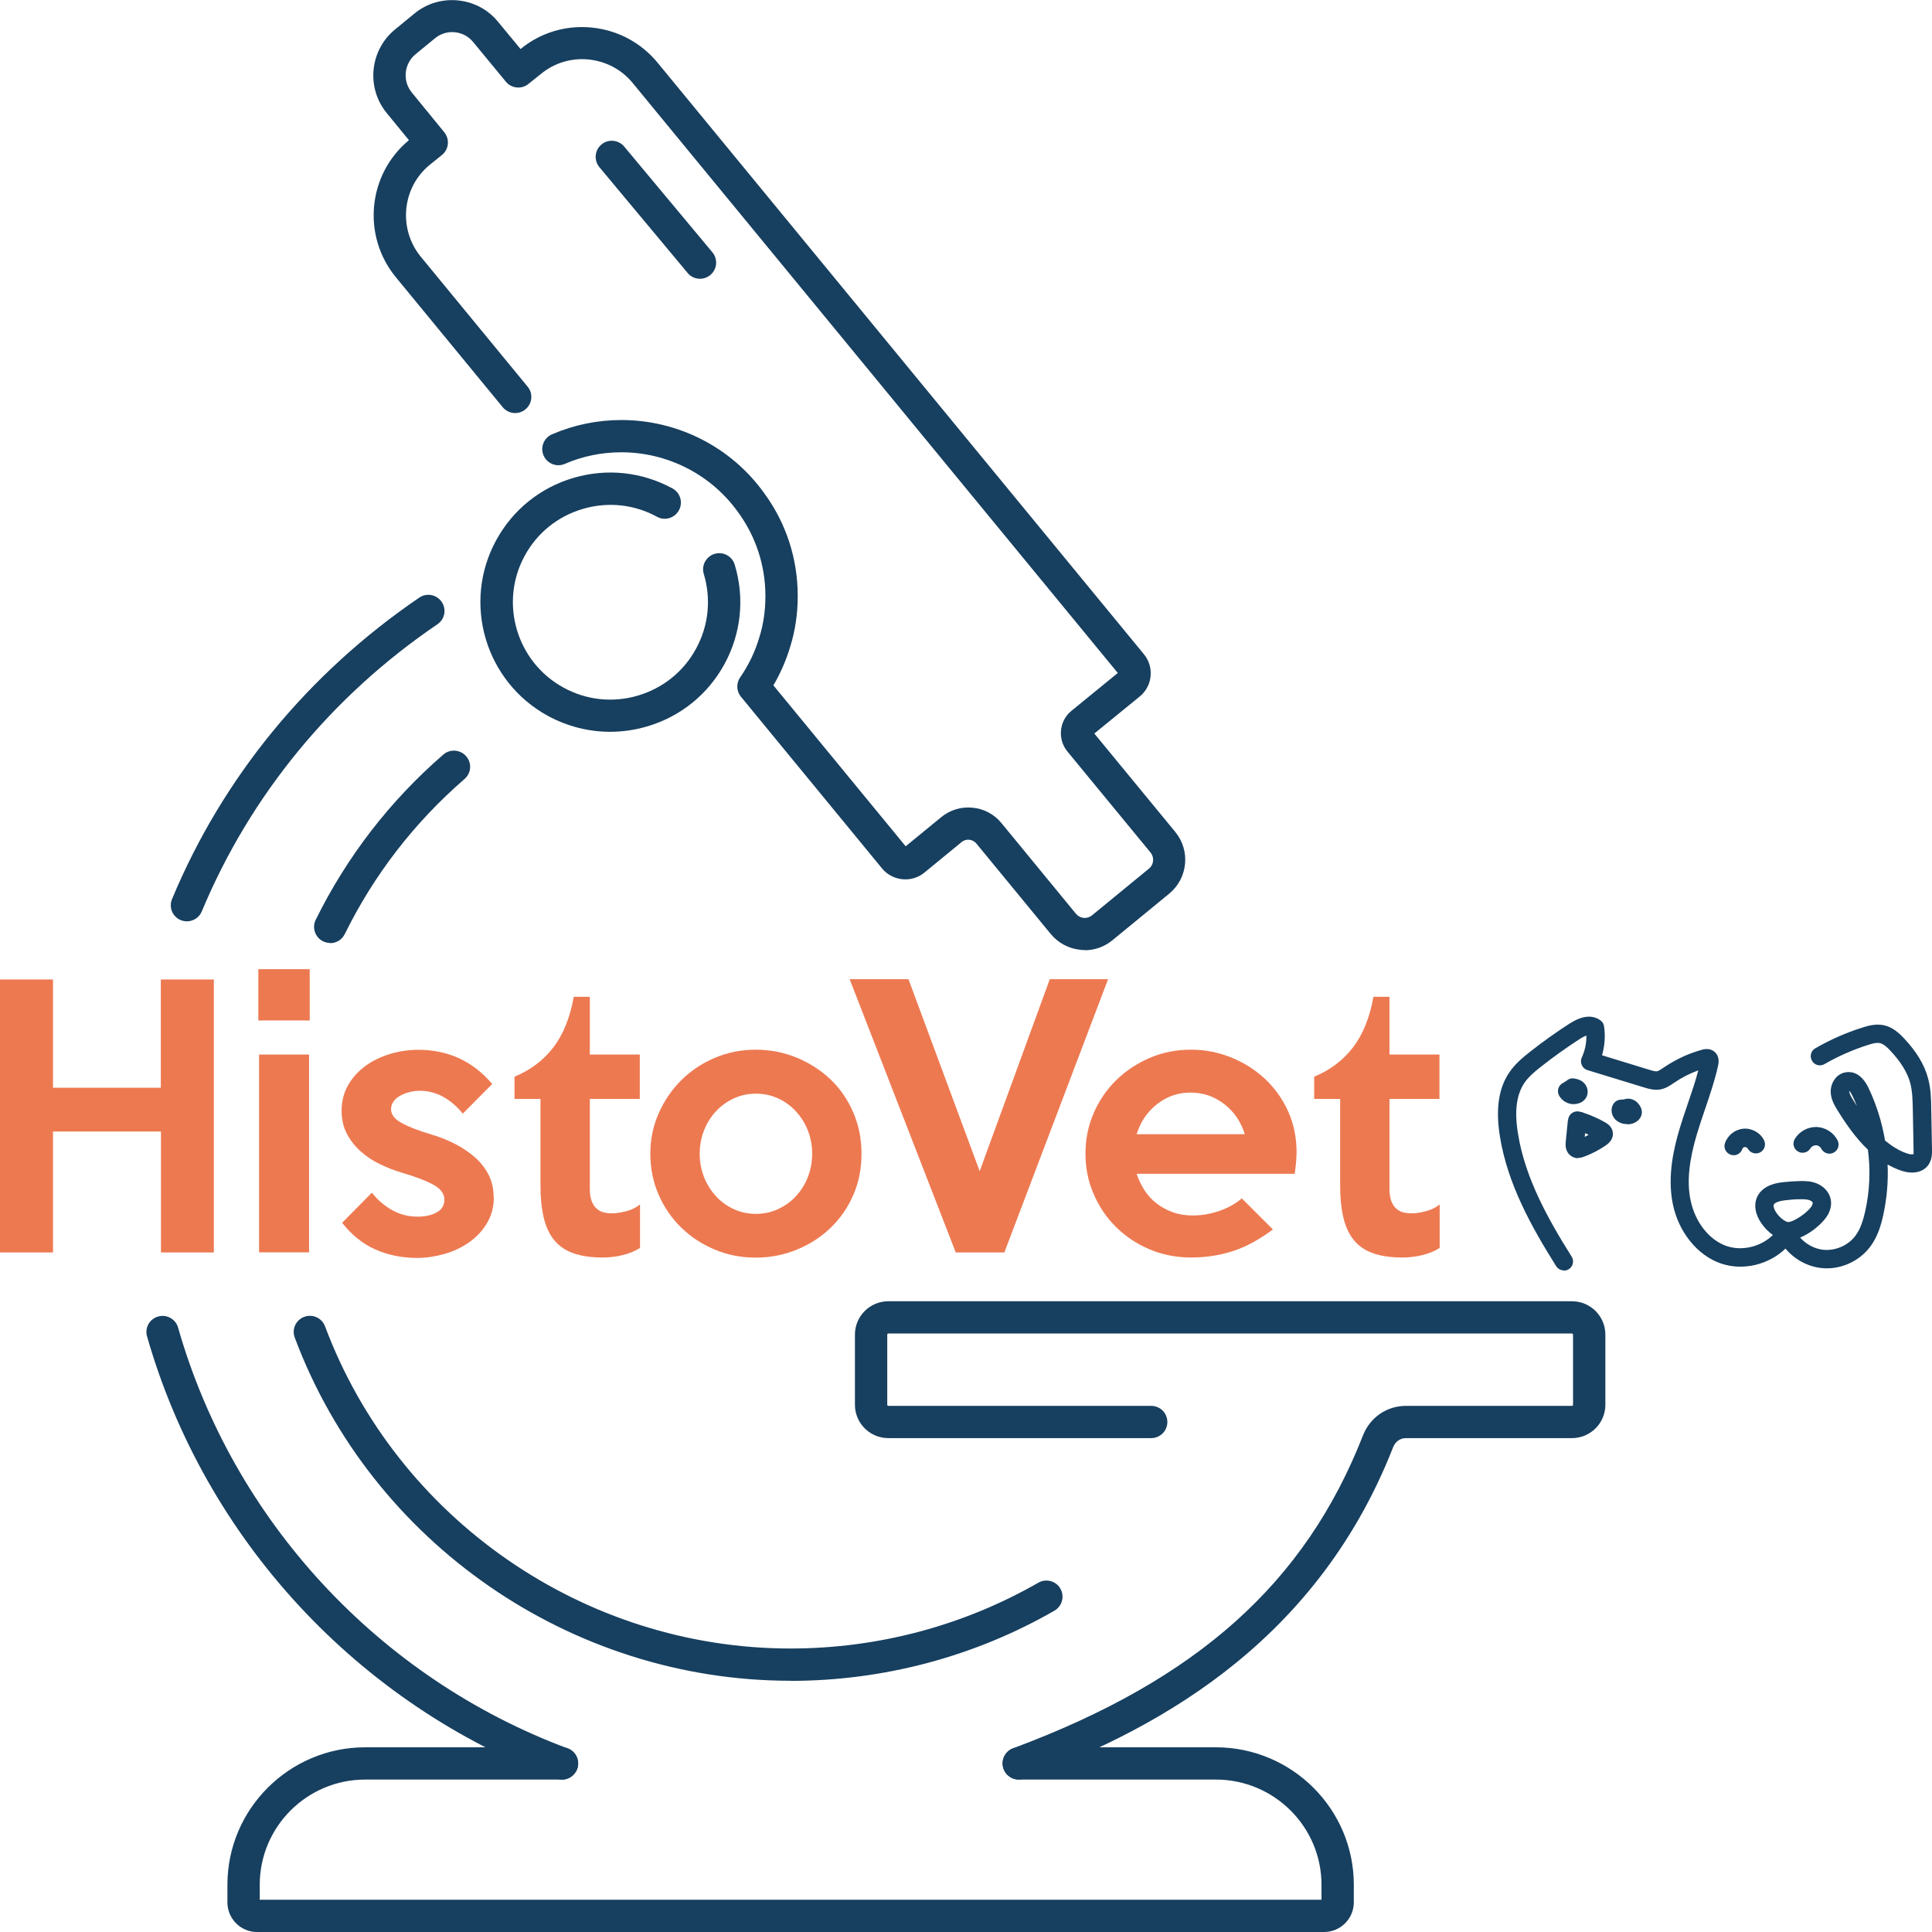 <svg width="166" height="166" viewBox="0 0 166 166" fill="none" xmlns="http://www.w3.org/2000/svg">
	<g clip-path="url(#clip0_27_333)">
		<path d="M52.418 62.877C50.576 62.877 48.752 62.415 47.095 61.519C41.69 58.582 39.691 51.802 42.634 46.416C44.059 43.802 46.42 41.9 49.28 41.059C52.14 40.218 55.157 40.542 57.777 41.964C58.453 42.334 58.703 43.174 58.332 43.849C57.962 44.523 57.12 44.772 56.453 44.403C54.491 43.331 52.223 43.091 50.076 43.728C47.928 44.357 46.151 45.788 45.087 47.747C42.875 51.792 44.383 56.891 48.438 59.09C50.4 60.161 52.668 60.401 54.815 59.764C56.962 59.127 58.74 57.704 59.804 55.737C60.887 53.76 61.118 51.478 60.471 49.317C60.248 48.587 60.665 47.811 61.396 47.59C62.127 47.368 62.905 47.783 63.127 48.513C63.997 51.386 63.682 54.425 62.248 57.058C60.822 59.672 58.462 61.575 55.602 62.415C54.556 62.72 53.491 62.877 52.436 62.877H52.418Z" fill="#173F5F"/>
		<path d="M93.21 81.628C93.08 81.628 92.96 81.628 92.83 81.61C91.83 81.508 90.923 81.028 90.284 80.252L83.888 72.474C83.74 72.29 83.518 72.179 83.287 72.151C83.046 72.123 82.815 72.197 82.63 72.345L79.399 74.996C78.316 75.864 76.715 75.707 75.817 74.654L63.664 59.866C63.266 59.385 63.247 58.702 63.599 58.194C64.33 57.141 64.886 55.977 65.256 54.721C65.598 53.621 65.765 52.448 65.765 51.211C65.765 48.587 64.941 46.084 63.395 43.978C61.091 40.773 57.36 38.861 53.389 38.861C51.696 38.861 50.066 39.193 48.53 39.858C47.827 40.163 47.012 39.84 46.706 39.138C46.401 38.436 46.725 37.623 47.428 37.318C49.317 36.505 51.316 36.089 53.389 36.089C58.249 36.089 62.831 38.426 65.645 42.352C67.542 44.929 68.542 47.996 68.542 51.211C68.542 52.716 68.329 54.166 67.912 55.515C67.561 56.697 67.07 57.834 66.45 58.886L77.817 72.715L80.871 70.211C81.63 69.592 82.583 69.297 83.565 69.398C84.546 69.491 85.425 69.962 86.045 70.719L92.441 78.506C92.608 78.709 92.849 78.839 93.108 78.866C93.367 78.894 93.626 78.811 93.83 78.645L98.717 74.636C99.143 74.294 99.198 73.666 98.856 73.25L91.719 64.577C91.293 64.059 91.099 63.413 91.164 62.748C91.229 62.083 91.553 61.482 92.071 61.066L96.042 57.824L54.361 7.131C53.408 5.967 52.047 5.256 50.548 5.108C49.067 4.97 47.614 5.413 46.475 6.355L45.401 7.214C44.809 7.695 43.939 7.602 43.458 7.011L40.662 3.621C40.264 3.131 39.709 2.836 39.089 2.771C38.469 2.706 37.858 2.891 37.376 3.288L35.71 4.655C34.711 5.478 34.562 6.956 35.386 7.953L38.172 11.362C38.404 11.648 38.515 12.018 38.478 12.387C38.441 12.756 38.256 13.089 37.969 13.32L36.913 14.17C34.544 16.119 34.192 19.657 36.154 22.058L45.337 33.226C45.827 33.817 45.735 34.695 45.142 35.175C44.55 35.664 43.67 35.572 43.189 34.981L34.007 23.813C31.082 20.248 31.591 14.973 35.136 12.045L33.23 9.717C31.443 7.537 31.767 4.314 33.942 2.531L35.608 1.164C36.664 0.296 37.996 -0.102 39.366 0.037C40.727 0.176 41.949 0.831 42.81 1.894L44.726 4.212C46.42 2.817 48.586 2.152 50.807 2.365C53.047 2.577 55.065 3.649 56.5 5.385L98.291 56.217C99.18 57.298 99.032 58.914 97.967 59.81L94.024 63.025L100.985 71.486C102.299 73.084 102.068 75.458 100.466 76.779L95.579 80.788C94.903 81.342 94.061 81.647 93.191 81.647L93.21 81.628Z" fill="#173F5F"/>
		<path d="M113.768 166H22.076C20.678 166 19.54 164.855 19.54 163.451V161.945C19.54 155.433 24.853 150.131 31.378 150.131H48.289C49.058 150.131 49.678 150.75 49.678 151.516C49.678 152.283 49.058 152.902 48.289 152.902H31.378C26.38 152.902 22.317 156.957 22.317 161.945V163.229H113.545V161.945C113.545 156.957 109.473 152.902 104.465 152.902H87.536C86.767 152.902 86.147 152.283 86.147 151.516C86.147 150.75 86.767 150.131 87.536 150.131H104.465C111 150.131 116.322 155.433 116.322 161.945V163.451C116.322 164.855 115.174 166 113.768 166Z" fill="#173F5F"/>
		<path d="M28.37 81.019C28.166 81.019 27.954 80.972 27.759 80.88C27.074 80.538 26.787 79.707 27.13 79.023C29.814 73.592 33.498 68.816 38.089 64.835C38.663 64.336 39.542 64.392 40.051 64.974C40.56 65.556 40.496 66.424 39.913 66.932C35.599 70.673 32.137 75.153 29.62 80.261C29.379 80.751 28.889 81.037 28.37 81.037V81.019Z" fill="#173F5F"/>
		<path d="M67.922 144.413C49.048 144.413 31.924 132.562 25.325 114.928C25.056 114.208 25.417 113.413 26.139 113.145C26.861 112.877 27.657 113.238 27.926 113.958C34.127 130.52 50.196 141.642 67.922 141.642C75.419 141.642 82.778 139.683 89.211 135.989C89.877 135.61 90.729 135.832 91.108 136.497C91.488 137.162 91.266 138.002 90.599 138.39C83.75 142.335 75.9 144.422 67.922 144.422V144.413Z" fill="#173F5F"/>
		<path d="M16.059 79.162C15.884 79.162 15.698 79.125 15.532 79.06C14.819 78.765 14.486 77.952 14.782 77.25C19.133 66.793 26.482 57.843 36.025 51.349C36.654 50.915 37.525 51.081 37.95 51.718C38.385 52.347 38.219 53.215 37.58 53.64C28.481 59.819 21.484 68.355 17.337 78.312C17.115 78.848 16.596 79.162 16.05 79.162H16.059Z" fill="#173F5F"/>
		<path d="M48.289 152.902C48.132 152.902 47.965 152.874 47.808 152.819C30.767 146.464 17.624 132.266 12.635 114.826C12.422 114.087 12.848 113.321 13.588 113.118C14.329 112.905 15.097 113.339 15.3 114.069C20.04 130.659 32.554 144.173 48.771 150.223C49.493 150.491 49.854 151.285 49.585 152.006C49.372 152.56 48.845 152.911 48.28 152.911L48.289 152.902Z" fill="#173F5F"/>
		<path d="M87.535 152.902C86.971 152.902 86.443 152.56 86.23 151.997C85.962 151.276 86.332 150.482 87.045 150.214C102.854 144.33 112.129 136.044 117.109 123.334C117.711 121.791 119.155 120.794 120.793 120.794H135.066C135.121 120.794 135.158 120.747 135.158 120.701V114.669C135.158 114.614 135.112 114.577 135.066 114.577H76.326C76.271 114.577 76.234 114.623 76.234 114.669V120.701C76.234 120.757 76.28 120.794 76.326 120.794H98.911C99.68 120.794 100.3 121.412 100.3 122.179C100.3 122.946 99.68 123.565 98.911 123.565H76.326C74.743 123.565 73.457 122.281 73.457 120.701V114.669C73.457 113.09 74.743 111.806 76.326 111.806H135.066C136.649 111.806 137.935 113.09 137.935 114.669V120.701C137.935 122.281 136.649 123.565 135.066 123.565H120.793C120.312 123.565 119.886 123.87 119.701 124.341C112.842 141.854 98.328 148.976 88.017 152.809C87.859 152.865 87.693 152.893 87.535 152.893V152.902Z" fill="#173F5F"/>
		<path d="M60.147 23.952C59.749 23.952 59.351 23.785 59.082 23.453L51.501 14.364C51.011 13.773 51.094 12.904 51.677 12.415C52.26 11.925 53.14 12.008 53.63 12.59L61.211 21.68C61.702 22.271 61.618 23.139 61.035 23.628C60.776 23.841 60.461 23.952 60.147 23.952Z" fill="#173F5F"/>
		<path d="M18.383 107.612H13.829V97.221H4.554V107.612H0V84.159H4.554V93.461H13.819V84.159H18.373V107.612H18.383Z" fill="#ED7951"/>
		<path d="M26.611 87.679H22.196V83.272H26.611V87.679ZM26.556 107.603H22.261V90.607H26.556V107.603Z" fill="#ED7951"/>
		<path d="M42.43 102.855C42.43 103.696 42.236 104.444 41.838 105.1C41.449 105.756 40.931 106.301 40.301 106.744C39.672 107.187 38.968 107.52 38.182 107.742C37.395 107.963 36.617 108.083 35.849 108.083C34.553 108.083 33.359 107.843 32.267 107.363C31.175 106.883 30.221 106.116 29.398 105.063L31.952 102.476C32.461 103.123 33.054 103.622 33.72 103.991C34.387 104.352 35.099 104.536 35.868 104.536C36.534 104.536 37.09 104.416 37.525 104.167C37.969 103.927 38.182 103.557 38.182 103.068C38.182 102.578 37.867 102.135 37.238 101.793C36.608 101.451 35.729 101.109 34.59 100.777C33.924 100.583 33.276 100.333 32.647 100.029C32.017 99.724 31.462 99.354 30.971 98.911C30.481 98.468 30.092 97.969 29.796 97.396C29.499 96.833 29.351 96.177 29.351 95.428C29.351 94.606 29.546 93.867 29.925 93.212C30.305 92.556 30.814 92.011 31.425 91.567C32.036 91.124 32.748 90.791 33.535 90.551C34.322 90.32 35.118 90.2 35.923 90.2C38.515 90.2 40.635 91.18 42.291 93.138L39.764 95.687C39.274 95.078 38.719 94.597 38.089 94.246C37.46 93.895 36.775 93.72 36.034 93.72C35.775 93.72 35.507 93.757 35.229 93.821C34.942 93.895 34.683 93.987 34.433 94.117C34.183 94.246 33.989 94.412 33.831 94.616C33.674 94.819 33.6 95.05 33.6 95.308C33.6 95.761 33.896 96.149 34.498 96.481C35.099 96.814 35.951 97.147 37.071 97.479C37.793 97.692 38.487 97.969 39.126 98.301C39.764 98.634 40.338 99.022 40.829 99.456C41.319 99.899 41.708 100.398 41.986 100.952C42.273 101.507 42.412 102.144 42.412 102.846L42.43 102.855Z" fill="#ED7951"/>
		<path d="M54.991 107.224C54.556 107.501 54.056 107.705 53.491 107.843C52.927 107.982 52.353 108.046 51.788 108.046C50.788 108.046 49.946 107.926 49.261 107.677C48.576 107.437 48.03 107.058 47.614 106.55C47.197 106.042 46.901 105.395 46.716 104.61C46.531 103.825 46.438 102.911 46.438 101.848V94.422H44.207V92.51C45.577 91.946 46.688 91.106 47.549 89.988C48.4 88.87 48.984 87.42 49.298 85.646H50.678V90.607H54.972V94.422H50.678V102.144C50.678 102.578 50.733 102.929 50.835 103.197C50.946 103.474 51.085 103.686 51.261 103.844C51.437 104.001 51.64 104.111 51.862 104.167C52.084 104.222 52.325 104.25 52.584 104.25C52.917 104.25 53.316 104.195 53.788 104.074C54.26 103.954 54.658 103.76 54.991 103.483V107.215V107.224Z" fill="#ED7951"/>
		<path d="M74.022 99.133C74.022 100.407 73.79 101.58 73.318 102.67C72.846 103.76 72.198 104.693 71.374 105.488C70.55 106.282 69.588 106.91 68.477 107.363C67.366 107.825 66.191 108.056 64.932 108.056C63.673 108.056 62.498 107.825 61.405 107.363C60.304 106.901 59.35 106.273 58.527 105.469C57.703 104.666 57.055 103.723 56.583 102.633C56.111 101.553 55.879 100.38 55.879 99.123C55.879 97.867 56.12 96.731 56.601 95.641C57.083 94.56 57.731 93.609 58.554 92.796C59.378 91.983 60.341 91.346 61.433 90.884C62.535 90.422 63.701 90.191 64.932 90.191C66.163 90.191 67.366 90.422 68.477 90.884C69.588 91.346 70.55 91.974 71.374 92.759C72.198 93.544 72.846 94.496 73.318 95.595C73.79 96.694 74.022 97.867 74.022 99.114V99.133ZM69.782 99.133C69.782 98.412 69.653 97.738 69.403 97.11C69.153 96.481 68.801 95.936 68.366 95.466C67.922 94.994 67.413 94.625 66.829 94.366C66.246 94.098 65.617 93.969 64.95 93.969C64.284 93.969 63.664 94.098 63.071 94.366C62.488 94.634 61.97 94.994 61.535 95.466C61.091 95.936 60.748 96.481 60.498 97.11C60.248 97.738 60.119 98.412 60.119 99.133C60.119 99.853 60.248 100.527 60.498 101.156C60.748 101.784 61.1 102.329 61.535 102.8C61.979 103.271 62.488 103.64 63.071 103.899C63.655 104.167 64.284 104.296 64.95 104.296C65.617 104.296 66.237 104.167 66.829 103.899C67.413 103.631 67.931 103.271 68.366 102.8C68.81 102.329 69.153 101.784 69.403 101.156C69.653 100.527 69.782 99.853 69.782 99.133Z" fill="#ED7951"/>
		<path d="M95.209 84.132L86.295 107.612H82.121L73.003 84.132H78.057L84.175 100.629L90.201 84.132H95.2H95.209Z" fill="#ED7951"/>
		<path d="M111.398 99.096C111.398 99.373 111.379 99.65 111.352 99.945C111.324 100.241 111.287 100.546 111.25 100.851H97.662C97.819 101.34 98.041 101.802 98.319 102.245C98.606 102.689 98.948 103.068 99.365 103.391C99.781 103.714 100.244 103.964 100.763 104.158C101.281 104.342 101.855 104.435 102.484 104.435C103.253 104.435 104.012 104.305 104.78 104.037C105.548 103.77 106.177 103.419 106.696 102.966L109.371 105.636C108.195 106.513 107.038 107.141 105.918 107.501C104.789 107.862 103.604 108.046 102.345 108.046C101.087 108.046 99.883 107.815 98.773 107.344C97.662 106.873 96.708 106.236 95.894 105.432C95.079 104.629 94.441 103.686 93.969 102.597C93.496 101.507 93.265 100.352 93.265 99.123C93.265 97.895 93.496 96.731 93.969 95.641C94.441 94.56 95.089 93.609 95.912 92.805C96.736 92.001 97.699 91.364 98.791 90.893C99.892 90.422 101.068 90.191 102.318 90.191C103.567 90.191 104.659 90.413 105.761 90.847C106.862 91.29 107.825 91.9 108.677 92.685C109.519 93.47 110.185 94.403 110.676 95.484C111.167 96.565 111.407 97.766 111.407 99.077L111.398 99.096ZM106.955 97.451C106.622 96.38 106.029 95.512 105.178 94.856C104.326 94.2 103.364 93.877 102.281 93.877C101.198 93.877 100.272 94.209 99.43 94.856C98.587 95.512 97.995 96.38 97.662 97.451H106.955Z" fill="#ED7951"/>
		<path d="M123.699 107.224C123.264 107.501 122.764 107.705 122.2 107.843C121.635 107.982 121.061 108.046 120.497 108.046C119.497 108.046 118.655 107.926 117.97 107.677C117.285 107.437 116.739 107.058 116.322 106.55C115.906 106.042 115.609 105.395 115.424 104.61C115.239 103.825 115.147 102.911 115.147 101.848V94.422H112.916V92.51C114.286 91.946 115.397 91.106 116.257 89.988C117.109 88.87 117.692 87.42 118.007 85.646H119.386V90.607H123.681V94.422H119.386V102.144C119.386 102.578 119.441 102.929 119.543 103.197C119.654 103.474 119.793 103.686 119.969 103.844C120.145 104.001 120.349 104.111 120.571 104.167C120.793 104.222 121.034 104.25 121.293 104.25C121.626 104.25 122.024 104.195 122.496 104.074C122.968 103.954 123.366 103.76 123.699 103.483V107.215V107.224Z" fill="#ED7951"/>
		<path d="M134.372 109.155C134.113 109.155 133.853 109.026 133.705 108.785C131.586 105.414 129.531 101.728 128.874 97.645C128.494 95.272 128.762 93.461 129.716 92.094C130.206 91.392 130.845 90.856 131.456 90.376C132.548 89.517 133.696 88.695 134.862 87.947C135.927 87.263 136.815 87.171 137.51 87.669C137.685 87.789 137.796 87.983 137.824 88.196C137.945 89.018 137.88 89.868 137.648 90.671L141.777 91.937C141.971 92.001 142.221 92.066 142.369 92.048C142.499 92.029 142.693 91.891 142.878 91.771C143.961 91.032 145.072 90.514 146.257 90.191C146.664 90.08 147.016 90.136 147.284 90.348C147.478 90.496 147.775 90.856 147.627 91.531C147.34 92.842 146.905 94.108 146.488 95.336C146.247 96.029 146.016 96.731 145.803 97.433C145.118 99.733 144.933 101.525 145.248 103.086C145.627 104.989 146.849 106.55 148.367 107.067C149.959 107.603 151.912 106.929 152.819 105.515C152.977 105.275 153.254 105.137 153.541 105.155C153.828 105.174 154.078 105.349 154.198 105.617C154.633 106.559 155.615 107.27 156.651 107.381C157.688 107.492 158.799 107.012 159.419 106.181C159.891 105.552 160.113 104.721 160.261 104.074C160.65 102.338 160.724 100.537 160.493 98.782C159.437 97.775 158.595 96.555 157.873 95.382C157.66 95.031 157.327 94.505 157.299 93.867C157.262 93.11 157.744 92.251 158.614 92.131C159.067 92.057 159.919 92.149 160.557 93.498C161.233 94.93 161.705 96.445 161.964 97.996C162.52 98.458 163.121 98.846 163.797 99.086C164.112 99.207 164.352 99.197 164.417 99.16C164.417 99.123 164.417 98.902 164.417 98.809L164.352 95.364C164.334 94.588 164.325 93.775 164.13 93.055C163.89 92.168 163.344 91.263 162.455 90.311C162.168 89.997 161.853 89.701 161.529 89.628C161.233 89.563 160.854 89.665 160.493 89.785C159.187 90.2 157.938 90.754 156.762 91.429C156.383 91.65 155.902 91.521 155.689 91.142C155.467 90.764 155.596 90.283 155.976 90.071C157.253 89.332 158.614 88.732 160.021 88.288C160.567 88.113 161.205 87.947 161.881 88.094C162.631 88.26 163.177 88.769 163.621 89.24C164.686 90.385 165.352 91.493 165.658 92.639C165.907 93.544 165.926 94.449 165.935 95.327L166 98.772C166 99.086 166.019 99.604 165.713 100.056C165.25 100.749 164.306 100.934 163.269 100.555C162.89 100.417 162.529 100.25 162.186 100.056C162.251 101.516 162.122 102.984 161.807 104.416C161.631 105.22 161.344 106.254 160.687 107.123C159.724 108.407 158.077 109.127 156.494 108.952C155.3 108.822 154.18 108.203 153.412 107.28C151.977 108.665 149.774 109.21 147.876 108.564C145.831 107.871 144.202 105.839 143.72 103.4C143.248 101.008 143.832 98.597 144.313 96.99C144.526 96.269 144.776 95.549 145.016 94.837C145.34 93.895 145.664 92.934 145.923 91.965C145.183 92.233 144.489 92.593 143.85 93.027C143.489 93.276 143.119 93.526 142.637 93.609C142.128 93.692 141.666 93.553 141.323 93.452L136.399 91.946C136.177 91.882 136.001 91.724 135.908 91.512C135.816 91.299 135.816 91.069 135.908 90.865C136.177 90.283 136.316 89.628 136.306 88.981C136.167 89.027 135.973 89.11 135.714 89.286C134.585 90.016 133.483 90.801 132.428 91.632C131.91 92.038 131.373 92.482 131.002 93.008C130.299 94.025 130.105 95.466 130.429 97.415C131.04 101.22 133.002 104.73 135.038 107.972C135.27 108.342 135.158 108.822 134.788 109.053C134.659 109.136 134.511 109.173 134.372 109.173V109.155ZM158.891 93.72C158.891 93.72 158.891 93.747 158.891 93.766C158.901 93.978 159.049 94.237 159.234 94.532C159.336 94.699 159.437 94.865 159.548 95.031C159.428 94.727 159.299 94.431 159.16 94.145C159.058 93.932 158.965 93.803 158.901 93.729L158.891 93.72Z" fill="#173F5F"/>
		<path d="M135.584 99.511C135.445 99.511 135.279 99.484 135.121 99.4C134.862 99.271 134.446 98.939 134.529 98.117L134.705 96.352C134.705 96.297 134.723 96.232 134.742 96.177C134.742 96.13 134.76 96.084 134.77 96.047C134.89 95.632 135.334 95.401 135.751 95.521C135.769 95.521 135.797 95.53 135.816 95.539C135.825 95.539 135.834 95.539 135.843 95.539C135.936 95.558 136.019 95.585 136.093 95.623C136.732 95.835 137.352 96.112 137.935 96.445C138.472 96.749 138.583 97.147 138.583 97.424C138.583 97.784 138.398 98.098 138.046 98.357C137.445 98.791 136.778 99.133 136.084 99.391C136.001 99.419 135.816 99.493 135.575 99.493L135.584 99.511ZM136.195 97.359L136.158 97.682C136.278 97.627 136.39 97.562 136.501 97.498C136.399 97.451 136.288 97.405 136.186 97.359H136.195Z" fill="#173F5F"/>
		<path d="M153.625 106.568C153.56 106.568 153.486 106.568 153.421 106.559C152.458 106.439 151.57 105.571 151.153 104.804C150.764 104.102 150.709 103.4 150.987 102.818C151.486 101.784 152.754 101.627 153.171 101.58C153.662 101.525 154.161 101.488 154.652 101.479C155.106 101.47 155.596 101.479 156.077 101.673C156.716 101.922 157.188 102.458 157.299 103.058C157.373 103.428 157.308 103.834 157.133 104.222C156.698 105.164 154.939 106.568 153.634 106.568H153.625ZM154.828 103.04C154.772 103.04 154.726 103.04 154.68 103.04C154.235 103.04 153.8 103.077 153.365 103.132C152.643 103.225 152.458 103.4 152.403 103.502C152.366 103.585 152.384 103.779 152.532 104.047C152.829 104.582 153.365 104.961 153.615 104.998C154.087 105.035 155.439 104.111 155.698 103.557C155.744 103.456 155.753 103.372 155.753 103.345C155.744 103.289 155.652 103.188 155.504 103.132C155.318 103.058 155.069 103.04 154.837 103.04H154.828Z" fill="#173F5F"/>
		<path d="M135.223 94.874C134.705 94.874 134.196 94.588 133.946 94.108C133.761 93.738 133.89 93.285 134.251 93.073L134.575 92.879C134.751 92.713 134.992 92.62 135.251 92.667C135.418 92.694 135.714 92.74 135.982 92.944C136.427 93.285 136.547 93.895 136.26 94.348C136.14 94.532 135.982 94.662 135.769 94.754C135.594 94.828 135.408 94.865 135.223 94.865V94.874Z" fill="#173F5F"/>
		<path d="M139.842 96.583C139.787 96.583 139.731 96.583 139.666 96.583C139.314 96.546 139.028 96.417 138.805 96.204C138.426 95.826 138.361 95.244 138.639 94.828C138.759 94.653 138.944 94.532 139.157 94.496C139.277 94.477 139.398 94.468 139.518 94.468C139.731 94.385 139.981 94.376 140.212 94.449C140.416 94.514 140.712 94.671 140.934 95.068C140.971 95.133 141.064 95.299 141.073 95.53C141.073 95.798 140.971 96.066 140.749 96.26C140.509 96.482 140.185 96.602 139.824 96.602L139.842 96.583Z" fill="#173F5F"/>
		<path d="M148.959 99.253C148.876 99.253 148.793 99.243 148.709 99.216C148.293 99.077 148.071 98.634 148.21 98.227C148.441 97.544 149.07 97.045 149.792 96.98C150.514 96.916 151.227 97.313 151.56 97.95C151.764 98.338 151.616 98.809 151.236 99.013C150.857 99.216 150.376 99.068 150.172 98.689C150.126 98.606 150.015 98.56 149.922 98.551C149.829 98.551 149.728 98.643 149.7 98.726C149.589 99.059 149.283 99.262 148.95 99.262L148.959 99.253Z" fill="#173F5F"/>
		<path d="M157.188 99.123C156.901 99.123 156.624 98.966 156.485 98.689C156.401 98.532 156.216 98.403 156.031 98.403C155.846 98.403 155.652 98.504 155.559 98.662C155.337 99.031 154.856 99.16 154.485 98.939C154.106 98.717 153.986 98.237 154.208 97.867C154.596 97.211 155.328 96.814 156.087 96.833C156.846 96.86 157.549 97.313 157.892 97.987C158.086 98.375 157.929 98.846 157.54 99.04C157.429 99.096 157.308 99.123 157.188 99.123Z" fill="#173F5F"/>
	</g>
	<defs>
		<clipPath id="clip0_27_333">
			<rect width="166" height="166" fill="white"/>
		</clipPath>
	</defs>
</svg>
